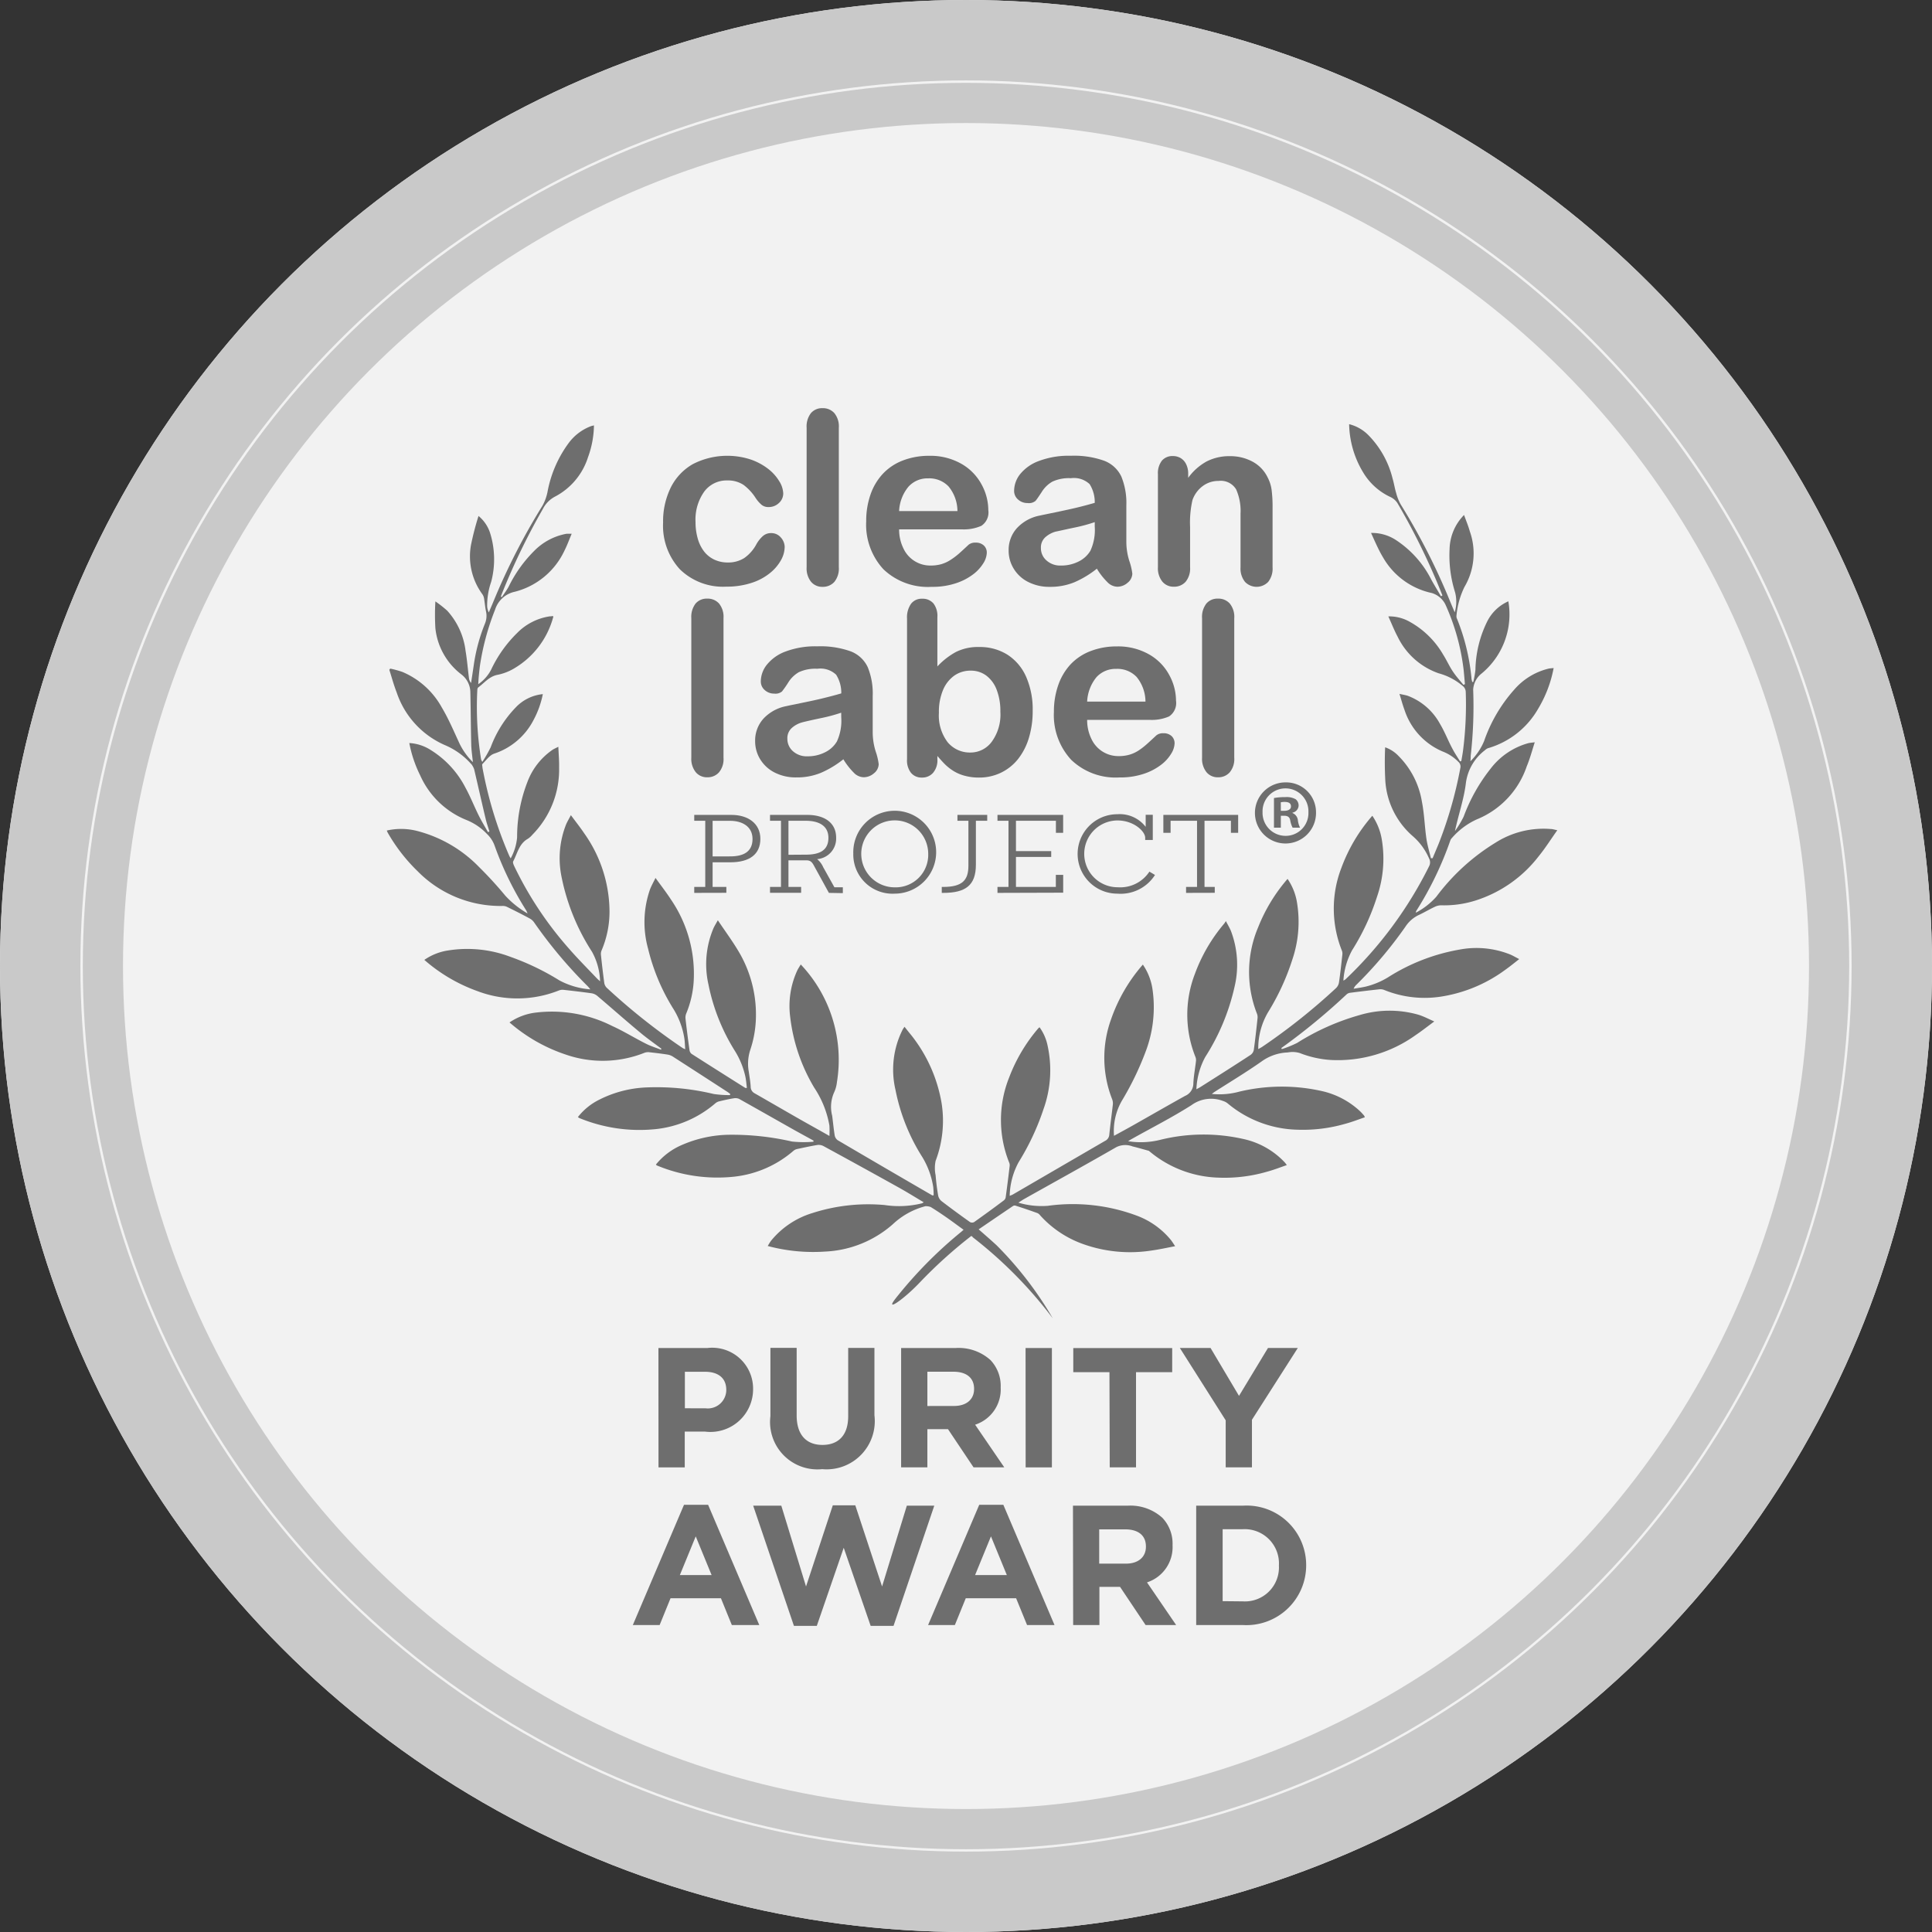 <svg id="Clean_Product_Icon" data-name="Clean Product Icon" xmlns="http://www.w3.org/2000/svg" width="48.066" height="48.066" viewBox="0 0 48.066 48.066">
  <rect x="0" y="0" width="48.066" height="48.066" fill="#333333" stroke="none"/>
  <g id="Ellipse_1" data-name="Ellipse 1" fill="#f2f2f2" stroke="#c9c9c9" stroke-width="2">
    <circle cx="24.033" cy="24.033" r="24.033" stroke="none"/>
    <circle cx="24.033" cy="24.033" r="23.033" fill="none"/>
  </g>
  <g id="Ellipse_2" data-name="Ellipse 2" transform="translate(2.06 2.061)" fill="#f2f2f2" stroke="#c9c9c9" stroke-width="1">
    <circle cx="21.973" cy="21.973" r="21.973" stroke="none"/>
    <circle cx="21.973" cy="21.973" r="21.473" fill="none"/>
  </g>
  <g id="Group_1492" data-name="Group 1492" transform="translate(9.613 10.156)">
    <g id="Group_1468" data-name="Group 1468" transform="translate(0 0.397)">
      <path id="Path_9765" data-name="Path 9765" d="M31.3,37.626a11.579,11.579,0,0,0-1.286,1.162c-.379.4-.871.748-.608.407a10.7,10.7,0,0,1,1.644-1.672l.058-.051c-.14-.1-.272-.2-.408-.295s-.27-.185-.409-.27a.35.35,0,0,0-.132-.021.058.058,0,0,0-.02.005,1.866,1.866,0,0,0-.791.443,2.731,2.731,0,0,1-1.691.681,4.37,4.37,0,0,1-1.422-.139c.03-.049.054-.093.084-.132a2.12,2.12,0,0,1,1.026-.687,4.537,4.537,0,0,1,1.8-.2,2.384,2.384,0,0,0,.87-.029c.02-.006.041-.009.061-.015a.24.24,0,0,0,.039-.025c-.218-.13-.427-.26-.642-.379q-.925-.515-1.855-1.021a.258.258,0,0,0-.155-.024c-.168.028-.334.065-.5.1a.211.211,0,0,0-.09.046,2.7,2.7,0,0,1-1.47.641,3.911,3.911,0,0,1-1.921-.277c-.009,0-.016-.013-.029-.024a1.686,1.686,0,0,1,.662-.494,3.043,3.043,0,0,1,1.124-.247,6.677,6.677,0,0,1,1.6.168,2.784,2.784,0,0,0,.532.005l.005-.027c-.151-.083-.3-.165-.453-.249-.466-.263-.932-.528-1.4-.79A.226.226,0,0,0,25.4,34.2c-.124.019-.246.047-.367.076a.24.24,0,0,0-.1.049,2.708,2.708,0,0,1-1.491.644,3.931,3.931,0,0,1-1.891-.275.2.2,0,0,1-.038-.026,1.539,1.539,0,0,1,.541-.437,2.846,2.846,0,0,1,1.163-.3,6.091,6.091,0,0,1,1.677.164,2.727,2.727,0,0,0,.4.027l.01-.026c-.022-.017-.042-.035-.065-.05q-.683-.443-1.367-.884a.354.354,0,0,0-.134-.049c-.148-.023-.3-.041-.445-.057a.26.26,0,0,0-.121.012,2.81,2.81,0,0,1-1.961.046,4.112,4.112,0,0,1-1.4-.8,1.466,1.466,0,0,1,.631-.242,3.329,3.329,0,0,1,1.925.331c.288.13.558.3.84.441.118.06.248.1.372.148l.011-.024c-.171-.129-.348-.252-.512-.389-.363-.3-.718-.616-1.079-.922a.3.3,0,0,0-.144-.068c-.234-.033-.469-.06-.7-.086a.238.238,0,0,0-.111.014,2.8,2.8,0,0,1-2.028.019,4.107,4.107,0,0,1-1.324-.778,1.4,1.4,0,0,1,.58-.233,3.034,3.034,0,0,1,1.57.16,6.256,6.256,0,0,1,1.21.583,1.929,1.929,0,0,0,.77.223c-.034-.04-.051-.064-.071-.083a11.392,11.392,0,0,1-1.333-1.59.315.315,0,0,0-.108-.092c-.184-.1-.37-.193-.557-.285a.236.236,0,0,0-.109-.025,2.89,2.89,0,0,1-2.116-.861,4.3,4.3,0,0,1-.747-.962.491.491,0,0,1-.023-.053,1.605,1.605,0,0,1,.758.011,3.294,3.294,0,0,1,1.541.9,9.528,9.528,0,0,1,.648.708,2.317,2.317,0,0,0,.556.444c-.02-.043-.026-.063-.037-.08a8.044,8.044,0,0,1-.781-1.6.75.75,0,0,0-.188-.293,1.439,1.439,0,0,0-.514-.352,2.128,2.128,0,0,1-1.152-1.11,3.1,3.1,0,0,1-.271-.805,1.1,1.1,0,0,1,.534.174,2.383,2.383,0,0,1,.866.942c.122.222.214.459.327.686.07.141.153.276.23.414l.036-.016c-.03-.1-.066-.2-.09-.3-.1-.416-.192-.833-.29-1.249a.471.471,0,0,0-.06-.114.131.131,0,0,0-.021-.023,1.8,1.8,0,0,0-.638-.459,2.185,2.185,0,0,1-1.208-1.314c-.072-.183-.123-.375-.183-.563l.023-.03a2.6,2.6,0,0,1,.3.082,2.011,2.011,0,0,1,.983.886c.17.285.3.594.442.9a1.683,1.683,0,0,0,.331.46c-.016-.164-.038-.3-.041-.434-.011-.435-.012-.869-.022-1.3a.567.567,0,0,0-.222-.448,1.664,1.664,0,0,1-.648-1.149,5.567,5.567,0,0,1,0-.669,2.907,2.907,0,0,1,.295.232,1.806,1.806,0,0,1,.456,1c.038.226.056.455.085.682a.226.226,0,0,0,.052.116q.033-.216.065-.433a4.427,4.427,0,0,1,.28-1.045.5.5,0,0,0,.027-.3c-.023-.109-.031-.22-.05-.33a.254.254,0,0,0-.041-.1,1.592,1.592,0,0,1-.281-1.238,7.166,7.166,0,0,1,.185-.709.908.908,0,0,1,.288.423,2.191,2.191,0,0,1,.027,1.215,1.8,1.8,0,0,0-.1.614.409.409,0,0,0,.041.148c.041-.1.083-.192.122-.289a16.261,16.261,0,0,1,1.212-2.365,1.178,1.178,0,0,0,.127-.348,2.948,2.948,0,0,1,.533-1.222,1.229,1.229,0,0,1,.544-.409c.022-.008.046-.012.078-.021a2.389,2.389,0,0,1-.148.792,1.676,1.676,0,0,1-.815.977.707.707,0,0,0-.309.312,16.59,16.59,0,0,0-1.02,2.111c-.009.022-.016.045-.024.067l.023.015c.059-.089.125-.174.174-.268a3.3,3.3,0,0,1,.636-.887,1.5,1.5,0,0,1,.748-.412.494.494,0,0,1,.061-.011c.031,0,.062,0,.12,0-.062.147-.112.286-.178.416A1.874,1.874,0,0,1,19.939,21.6a.656.656,0,0,0-.487.445,6.271,6.271,0,0,0-.38,1.417c-.016.144-.033.288-.038.437a.989.989,0,0,0,.319-.36A3.164,3.164,0,0,1,20,22.626a1.435,1.435,0,0,1,.813-.415c.017,0,.034,0,.052-.005a.207.207,0,0,1,.032,0c0,.01.007.021,0,.029a2.119,2.119,0,0,1-.987,1.281,1.3,1.3,0,0,1-.387.148c-.214.037-.333.2-.492.317-.015.011-.02.043-.021.066a8.121,8.121,0,0,0,.095,1.727.324.324,0,0,0,.03.058,3.487,3.487,0,0,0,.207-.362,2.863,2.863,0,0,1,.622-.991,1.073,1.073,0,0,1,.676-.333,2.311,2.311,0,0,1-.23.642,1.7,1.7,0,0,1-.981.839c-.113.038-.2.165-.291.257-.015.015,0,.06,0,.091a10.133,10.133,0,0,0,.665,2.19c.008.019.019.036.037.068A1.318,1.318,0,0,0,20,27.71a3.788,3.788,0,0,1,.256-1.377,1.687,1.687,0,0,1,.623-.8c.039-.026.083-.044.147-.077.007.185.023.351.019.516a2.306,2.306,0,0,1-.664,1.671.535.535,0,0,1-.11.1c-.223.123-.263.365-.368.563-.016.03.012.092.032.133a8.909,8.909,0,0,0,1.353,2.036c.224.257.466.5.7.746.018.019.039.036.076.07a1.613,1.613,0,0,0-.2-.734,5.351,5.351,0,0,1-.76-1.873,2.291,2.291,0,0,1,.113-1.292c.031-.073.072-.141.121-.235.12.163.234.306.336.458a3.387,3.387,0,0,1,.625,1.936,2.461,2.461,0,0,1-.195.966.23.23,0,0,0-.019.109c.024.232.051.463.082.694a.226.226,0,0,0,.058.127,15.655,15.655,0,0,0,1.895,1.505c.011.007.025.012.063.029-.009-.11-.01-.206-.027-.3a1.983,1.983,0,0,0-.258-.688,5.037,5.037,0,0,1-.639-1.512A2.472,2.472,0,0,1,23.308,29c.034-.087.081-.169.135-.281.137.19.267.356.381.532a3.275,3.275,0,0,1,.567,2.075,2.479,2.479,0,0,1-.18.758.272.272,0,0,0-.022.13q.044.394.1.787a.144.144,0,0,0,.05.094c.445.285.892.567,1.339.849.005,0,.013,0,.039,0-.013-.1-.019-.194-.039-.286a2.031,2.031,0,0,0-.247-.615,4.928,4.928,0,0,1-.671-1.676,2.288,2.288,0,0,1,.127-1.4c.026-.056.059-.109.107-.195.176.263.351.5.5.748a3.069,3.069,0,0,1,.444,1.765A2.708,2.708,0,0,1,25.8,33a1.107,1.107,0,0,0-.036.54c.017.124.04.248.047.372a.183.183,0,0,0,.1.166c.383.219.765.441,1.149.66.229.13.461.257.71.4a2.511,2.511,0,0,0,0-.258,2.452,2.452,0,0,0-.376-.94,4.416,4.416,0,0,1-.6-1.763,2.111,2.111,0,0,1,.178-1.16c.023-.046.052-.089.085-.145a3.449,3.449,0,0,1,.9,2.927.819.819,0,0,1-.068.251.88.88,0,0,0-.05.587c.021.162.036.325.062.486a.188.188,0,0,0,.075.121q1.174.69,2.352,1.372a.147.147,0,0,0,.035,0,1.873,1.873,0,0,0-.011-.213,2.038,2.038,0,0,0-.27-.738,4.87,4.87,0,0,1-.669-1.676,2.21,2.21,0,0,1,.177-1.493c.011-.021.026-.04.048-.074.054.067.1.127.152.189a3.718,3.718,0,0,1,.769,1.7,2.806,2.806,0,0,1-.147,1.447.871.871,0,0,0,0,.357c.013.166.034.332.062.5a.243.243,0,0,0,.081.141c.234.18.473.354.714.526a.113.113,0,0,0,.1,0c.249-.177.5-.359.741-.541a.124.124,0,0,0,.045-.074c.036-.262.069-.524.1-.787a.172.172,0,0,0-.013-.08,2.845,2.845,0,0,1,0-2.118,4.121,4.121,0,0,1,.719-1.215c.008-.01.019-.018.036-.034a1.183,1.183,0,0,1,.2.454,2.87,2.87,0,0,1-.1,1.582,6.22,6.22,0,0,1-.618,1.319,1.836,1.836,0,0,0-.224.84.744.744,0,0,0,.076-.032q1.145-.666,2.291-1.332a.187.187,0,0,0,.111-.157c.025-.249.06-.5.088-.746a.283.283,0,0,0-.015-.131,2.819,2.819,0,0,1-.03-1.991,4.114,4.114,0,0,1,.792-1.364,1.456,1.456,0,0,1,.24.615,3.11,3.11,0,0,1-.178,1.569,7.369,7.369,0,0,1-.587,1.208,1.516,1.516,0,0,0-.193.868c.162-.089.307-.167.451-.248.439-.248.876-.5,1.317-.745a.335.335,0,0,0,.206-.3c.007-.191.045-.38.066-.57a.213.213,0,0,0-.014-.1,2.823,2.823,0,0,1-.012-2.069,4.13,4.13,0,0,1,.727-1.247c.011-.013.02-.029.043-.063.048.093.09.162.122.237a2.363,2.363,0,0,1,.094,1.394,5.42,5.42,0,0,1-.731,1.752,1.844,1.844,0,0,0-.219.8c.045-.024.075-.038.1-.055.417-.265.835-.528,1.249-.8a.2.2,0,0,0,.079-.122c.036-.262.065-.525.093-.788a.24.24,0,0,0-.013-.111,2.849,2.849,0,0,1,.03-2.157,4.18,4.18,0,0,1,.73-1.2,1.445,1.445,0,0,1,.235.589,2.926,2.926,0,0,1-.117,1.421,5.885,5.885,0,0,1-.606,1.312,1.775,1.775,0,0,0-.241.912c.043-.024.07-.037.094-.053a15.325,15.325,0,0,0,1.845-1.468.256.256,0,0,0,.07-.141c.033-.227.058-.456.083-.684a.212.212,0,0,0-.01-.1,2.813,2.813,0,0,1-.015-2.059,4.132,4.132,0,0,1,.771-1.3,1.477,1.477,0,0,1,.237.6,2.9,2.9,0,0,1-.122,1.42,5.746,5.746,0,0,1-.62,1.329,1.822,1.822,0,0,0-.215.752.253.253,0,0,0,.051-.03,10.026,10.026,0,0,0,2.081-2.814.206.206,0,0,0,0-.194,1.547,1.547,0,0,0-.419-.567,1.993,1.993,0,0,1-.669-1.352,8.328,8.328,0,0,1-.005-.847.839.839,0,0,1,.333.216,2.084,2.084,0,0,1,.581,1.134c.06.3.068.614.112.92.024.165.074.326.112.489h.043c.05-.12.1-.238.15-.359a10.331,10.331,0,0,0,.539-1.882.155.155,0,0,0-.048-.156,1.084,1.084,0,0,0-.383-.254,1.692,1.692,0,0,1-.959-1.043c-.045-.119-.077-.244-.124-.394.087.02.151.029.21.049a1.525,1.525,0,0,1,.8.7c.12.2.2.417.312.623.055.106.124.206.186.308l.031-.009c.014-.083.03-.165.041-.249a8.957,8.957,0,0,0,.069-1.469.194.194,0,0,0-.074-.149,1.539,1.539,0,0,0-.6-.316,1.785,1.785,0,0,1-1.019-.908c-.085-.158-.15-.326-.233-.508a1.034,1.034,0,0,1,.493.113,2.18,2.18,0,0,1,.869.835c.086.134.151.283.239.416s.177.227.267.339l.038-.017c-.01-.115-.02-.229-.031-.343a5.487,5.487,0,0,0-.456-1.641.557.557,0,0,0-.337-.283,1.843,1.843,0,0,1-1.212-.884c-.114-.188-.2-.394-.3-.611a1.085,1.085,0,0,1,.606.168,2.559,2.559,0,0,1,.9,1.007c.075.134.155.264.233.4l.037-.02c-.056-.137-.111-.275-.169-.411a16.569,16.569,0,0,0-.931-1.854.423.423,0,0,0-.205-.189,1.552,1.552,0,0,1-.669-.61A2.4,2.4,0,0,1,40.7,17.43a1.014,1.014,0,0,1,.473.267,2.332,2.332,0,0,1,.606,1.078c.037.123.055.252.093.375a1.158,1.158,0,0,0,.112.278A16.161,16.161,0,0,1,43.2,21.81c.037.091.076.182.127.3a.931.931,0,0,0,.008-.5,3.024,3.024,0,0,1-.136-1.071,1.25,1.25,0,0,1,.36-.85c.052.146.107.275.144.409a1.64,1.64,0,0,1-.133,1.38,2.034,2.034,0,0,0-.2.721.149.149,0,0,0,.017.08,5.26,5.26,0,0,1,.356,1.464c0,.034.012.068.019.1l.027,0a2.531,2.531,0,0,0,.053-.3,2.821,2.821,0,0,1,.294-1.206,1.069,1.069,0,0,1,.525-.5,1.907,1.907,0,0,1-.687,1.814.547.547,0,0,0-.188.386,10.951,10.951,0,0,1-.062,1.647c0,.034,0,.068-.007.132a1.516,1.516,0,0,0,.34-.5,3.766,3.766,0,0,1,.749-1.28,1.638,1.638,0,0,1,.859-.525c.036-.007.074-.008.123-.014a3.065,3.065,0,0,1-.386,1.014,2.113,2.113,0,0,1-1.249.981.243.243,0,0,0-.076.051,1.223,1.223,0,0,0-.475.836c-.05.393-.185.775-.269,1.174a2.513,2.513,0,0,0,.216-.359A4.343,4.343,0,0,1,44.22,26a1.773,1.773,0,0,1,.934-.633c.043-.01.087-.013.164-.023-.069.215-.121.412-.2.6a2.173,2.173,0,0,1-1.244,1.319,1.813,1.813,0,0,0-.614.459.178.178,0,0,0-.044.069,8.442,8.442,0,0,1-.848,1.752.233.233,0,0,0-.009.041,1.783,1.783,0,0,0,.512-.4,5.255,5.255,0,0,1,1.472-1.343,2.225,2.225,0,0,1,1.374-.339c.044,0,.087.016.162.03-.162.228-.3.448-.465.65a3.205,3.205,0,0,1-1.573,1.1,2.584,2.584,0,0,1-.844.118.363.363,0,0,0-.158.034c-.132.061-.258.137-.391.2a.813.813,0,0,0-.349.3,10.331,10.331,0,0,1-1.218,1.442.265.265,0,0,0-.069.1c.1-.018.208-.031.31-.056a1.957,1.957,0,0,0,.545-.228,4.867,4.867,0,0,1,1.788-.692,2.264,2.264,0,0,1,1.251.123c.07.03.135.069.225.115-.126.1-.234.187-.348.268a3.632,3.632,0,0,1-1.613.668,2.668,2.668,0,0,1-1.393-.166.255.255,0,0,0-.12-.019c-.246.027-.491.056-.736.088a.156.156,0,0,0-.082.037,15.874,15.874,0,0,1-1.626,1.337l.012.027a2.61,2.61,0,0,0,.382-.155,5.9,5.9,0,0,1,1.547-.69,2.609,2.609,0,0,1,1.472-.01c.125.039.242.1.392.167-.17.125-.312.238-.463.339a3.324,3.324,0,0,1-2.112.619,2.554,2.554,0,0,1-.77-.172.648.648,0,0,0-.191-.027.985.985,0,0,0-.114.012,1.184,1.184,0,0,0-.645.223c-.381.268-.781.508-1.174.76-.019.012-.036.027-.065.049a1.889,1.889,0,0,0,.691-.059,4.554,4.554,0,0,1,2.049-.012,2.047,2.047,0,0,1,.956.509c.032.032.062.066.092.1a.2.2,0,0,1,.018.043c-.159.054-.313.115-.473.158a3.8,3.8,0,0,1-1.2.151,2.8,2.8,0,0,1-1.743-.658.368.368,0,0,0-.117-.059.827.827,0,0,0-.778.105c-.481.306-.991.564-1.488.843-.026.014-.051.031-.09.055a2,2,0,0,0,.83-.042,4.489,4.489,0,0,1,2.038-.013,1.99,1.99,0,0,1,1.029.582c.014.015.025.032.052.067-.169.058-.326.12-.487.163a3.79,3.79,0,0,1-1.218.149,2.792,2.792,0,0,1-1.712-.654c-.005,0-.01-.011-.016-.013-.136-.037-.271-.077-.407-.11a.5.5,0,0,0-.406.021c-.756.435-1.521.857-2.282,1.284-.045.025-.087.054-.151.095a2.035,2.035,0,0,0,.728.079,4.558,4.558,0,0,1,2.247.255,1.993,1.993,0,0,1,.819.594c.034.043.062.09.106.155-.2.038-.389.08-.576.106a3.477,3.477,0,0,1-1.708-.157,2.618,2.618,0,0,1-1.074-.716.178.178,0,0,0-.062-.054q-.275-.1-.553-.188a.076.076,0,0,0-.059.008c-.282.191-.563.382-.856.582.16.141.307.267.45.4a8.884,8.884,0,0,1,1.393,1.812,10.732,10.732,0,0,0-1.991-2.016C31.333,37.646,31.318,37.637,31.3,37.626Z" transform="translate(-16.748 -17.43)" fill="#6e6e6e"/>
    </g>
    <g id="Group_1490" data-name="Group 1490" transform="translate(6.884 0)">
      <g id="Group_1488" data-name="Group 1488" transform="translate(0 0)">
        <g id="Group_1474" data-name="Group 1474">
          <g id="Group_1469" data-name="Group 1469" transform="translate(0 1.184)">
            <path id="Path_9766" data-name="Path 9766" d="M45.745,22.67a.692.692,0,0,1-.088.32,1.106,1.106,0,0,1-.273.324,1.41,1.41,0,0,1-.462.248,1.962,1.962,0,0,1-.627.094,1.534,1.534,0,0,1-1.159-.433,1.6,1.6,0,0,1-.416-1.16,1.909,1.909,0,0,1,.19-.871,1.376,1.376,0,0,1,.551-.585,1.879,1.879,0,0,1,1.433-.116,1.513,1.513,0,0,1,.44.235,1.117,1.117,0,0,1,.275.306.613.613,0,0,1,.1.3.318.318,0,0,1-.108.244.364.364,0,0,1-.259.1.264.264,0,0,1-.166-.051.816.816,0,0,1-.148-.166,1.248,1.248,0,0,0-.306-.334.7.7,0,0,0-.406-.111.691.691,0,0,0-.572.277,1.2,1.2,0,0,0-.217.757,1.476,1.476,0,0,0,.056.415.943.943,0,0,0,.161.323.7.7,0,0,0,.255.2.775.775,0,0,0,.329.069.743.743,0,0,0,.412-.111.982.982,0,0,0,.3-.341A.789.789,0,0,1,45.2,22.4a.3.3,0,0,1,.208-.076.308.308,0,0,1,.243.111A.358.358,0,0,1,45.745,22.67Z" transform="translate(-42.72 -20.401)" fill="#6e6e6e"/>
          </g>
          <g id="Group_1470" data-name="Group 1470" transform="translate(3.574)">
            <path id="Path_9767" data-name="Path 9767" d="M56.2,19.89V16.419a.54.54,0,0,1,.107-.364.362.362,0,0,1,.289-.123.378.378,0,0,1,.293.122.521.521,0,0,1,.112.365V19.89a.526.526,0,0,1-.112.365.383.383,0,0,1-.293.122.361.361,0,0,1-.286-.126A.533.533,0,0,1,56.2,19.89Z" transform="translate(-56.203 -15.933)" fill="#6e6e6e"/>
          </g>
          <g id="Group_1471" data-name="Group 1471" transform="translate(5.051 1.184)">
            <path id="Path_9768" data-name="Path 9768" d="M64.163,22.231H62.6a1.062,1.062,0,0,0,.11.48.735.735,0,0,0,.676.42.961.961,0,0,0,.263-.034.864.864,0,0,0,.23-.106,1.731,1.731,0,0,0,.206-.154c.062-.055.143-.129.243-.223a.258.258,0,0,1,.176-.053.287.287,0,0,1,.2.068.238.238,0,0,1,.077.19.524.524,0,0,1-.085.254,1.016,1.016,0,0,1-.257.279,1.464,1.464,0,0,1-.431.221,1.844,1.844,0,0,1-.6.088,1.6,1.6,0,0,1-1.2-.439,1.639,1.639,0,0,1-.427-1.194,2,2,0,0,1,.105-.657,1.452,1.452,0,0,1,.308-.521,1.336,1.336,0,0,1,.5-.333,1.8,1.8,0,0,1,.657-.116,1.554,1.554,0,0,1,.8.2,1.3,1.3,0,0,1,.5.512,1.339,1.339,0,0,1,.168.638.4.4,0,0,1-.173.392A1.082,1.082,0,0,1,64.163,22.231ZM62.6,21.776h1.451a.97.97,0,0,0-.222-.614.663.663,0,0,0-.505-.2.638.638,0,0,0-.491.207A1.02,1.02,0,0,0,62.6,21.776Z" transform="translate(-61.779 -20.401)" fill="#6e6e6e"/>
          </g>
          <g id="Group_1472" data-name="Group 1472" transform="translate(8.596 1.184)">
            <path id="Path_9769" data-name="Path 9769" d="M77.348,23.209a2.457,2.457,0,0,1-.562.339,1.566,1.566,0,0,1-.607.113,1.152,1.152,0,0,1-.541-.122.885.885,0,0,1-.359-.33.851.851,0,0,1-.126-.452.806.806,0,0,1,.208-.559,1.04,1.04,0,0,1,.571-.311c.051-.012.177-.037.378-.079s.374-.079.517-.113.3-.075.468-.124a.841.841,0,0,0-.127-.465.571.571,0,0,0-.468-.148.976.976,0,0,0-.458.085.744.744,0,0,0-.264.255c-.074.113-.125.188-.156.224a.255.255,0,0,1-.2.054.341.341,0,0,1-.233-.086.281.281,0,0,1-.1-.221.677.677,0,0,1,.149-.411,1.071,1.071,0,0,1,.467-.328A2.1,2.1,0,0,1,76.7,20.4a2.234,2.234,0,0,1,.83.124.776.776,0,0,1,.427.394,1.731,1.731,0,0,1,.124.716q0,.281,0,.478c0,.131,0,.276,0,.437a1.6,1.6,0,0,0,.075.47,1.52,1.52,0,0,1,.074.315.3.3,0,0,1-.116.224.385.385,0,0,1-.262.1.356.356,0,0,1-.244-.116A1.681,1.681,0,0,1,77.348,23.209Zm-.053-1.158a4.039,4.039,0,0,1-.511.137c-.224.047-.379.083-.465.1a.655.655,0,0,0-.246.132.339.339,0,0,0-.117.275.4.4,0,0,0,.138.309.507.507,0,0,0,.36.127.947.947,0,0,0,.439-.1.7.7,0,0,0,.294-.268,1.23,1.23,0,0,0,.108-.6Z" transform="translate(-75.152 -20.401)" fill="#6e6e6e"/>
          </g>
          <g id="Group_1473" data-name="Group 1473" transform="translate(12.313 1.19)">
            <path id="Path_9770" data-name="Path 9770" d="M89.928,20.865v.1a1.4,1.4,0,0,1,.461-.409,1.232,1.232,0,0,1,.576-.13,1.156,1.156,0,0,1,.567.138.876.876,0,0,1,.372.39.927.927,0,0,1,.1.316,3.292,3.292,0,0,1,.023.434V23.19a.532.532,0,0,1-.109.364.4.4,0,0,1-.576,0,.527.527,0,0,1-.112-.361V21.857a1.324,1.324,0,0,0-.11-.606.446.446,0,0,0-.438-.209.647.647,0,0,0-.39.126.735.735,0,0,0-.258.351,2.52,2.52,0,0,0-.059.668v1a.521.521,0,0,1-.112.365.382.382,0,0,1-.292.122.362.362,0,0,1-.285-.126.528.528,0,0,1-.111-.361V20.877a.506.506,0,0,1,.1-.341.345.345,0,0,1,.273-.113.373.373,0,0,1,.191.05.357.357,0,0,1,.136.149A.525.525,0,0,1,89.928,20.865Z" transform="translate(-89.177 -20.423)" fill="#6e6e6e"/>
          </g>
        </g>
        <g id="Group_1482" data-name="Group 1482" transform="translate(0.775 10.101)">
          <g id="Group_1475" data-name="Group 1475" transform="translate(0 0.017)">
            <path id="Path_9771" data-name="Path 9771" d="M45.643,56.048V55.9h.274V54.254h-.274v-.146h.93c.4,0,.715.208.715.595s-.271.584-.747.584H46.1V55.9h.342v.146Zm.895-.908c.334,0,.555-.118.555-.434s-.267-.451-.555-.451H46.1v.886Z" transform="translate(-45.643 -54.108)" fill="#6e6e6e"/>
          </g>
          <g id="Group_1476" data-name="Group 1476" transform="translate(1.886 0.017)">
            <path id="Path_9772" data-name="Path 9772" d="M54.222,56.048l-.366-.667c-.048-.089-.084-.141-.189-.143h-.451V55.9h.315v.146h-.774V55.9h.273V54.254h-.273v-.146h.933c.4,0,.712.181.712.565a.512.512,0,0,1-.472.535.543.543,0,0,1,.15.2l.279.5h.21v.146Zm-.574-.951c.334,0,.562-.1.562-.419s-.267-.424-.562-.424h-.432V55.1Z" transform="translate(-52.758 -54.108)" fill="#6e6e6e"/>
          </g>
          <g id="Group_1477" data-name="Group 1477" transform="translate(3.957)">
            <path id="Path_9773" data-name="Path 9773" d="M60.573,55.021a1.031,1.031,0,1,1,1.032,1A.976.976,0,0,1,60.573,55.021Zm1.864.008a.833.833,0,1,0-.832.835A.809.809,0,0,0,62.437,55.029Z" transform="translate(-60.573 -54.045)" fill="#6e6e6e"/>
          </g>
          <g id="Group_1478" data-name="Group 1478" transform="translate(6.158 0.017)">
            <path id="Path_9774" data-name="Path 9774" d="M69.538,54.254h-.273v-.146h.741v.146h-.282v1.094c0,.516-.261.7-.813.7h-.036V55.9h.036c.481,0,.627-.173.627-.527Z" transform="translate(-68.875 -54.108)" fill="#6e6e6e"/>
          </g>
          <g id="Group_1479" data-name="Group 1479" transform="translate(7.544 0.017)">
            <path id="Path_9775" data-name="Path 9775" d="M74.106,56.048V55.9h.274V54.254h-.274v-.146H75.74v.446h-.18v-.3h-.994v.754h.877v.146h-.877V55.9h.992v-.3h.183v.443Z" transform="translate(-74.106 -54.108)" fill="#6e6e6e"/>
          </g>
          <g id="Group_1480" data-name="Group 1480" transform="translate(9.523)">
            <path id="Path_9776" data-name="Path 9776" d="M83.511,55.556a1.014,1.014,0,0,1-.937.465.988.988,0,1,1,0-1.976.814.814,0,0,1,.705.314v-.3h.177v.627h-.189v-.056c0-.157-.281-.43-.69-.43a.831.831,0,0,0,.009,1.662.866.866,0,0,0,.786-.389Z" transform="translate(-81.571 -54.045)" fill="#6e6e6e"/>
          </g>
          <g id="Group_1481" data-name="Group 1481" transform="translate(11.672 0.017)">
            <path id="Path_9777" data-name="Path 9777" d="M90.246,56.048V55.9h.273V54.254h-.658v.3h-.18v-.446h1.861v.446h-.18v-.3h-.657V55.9h.255v.146Z" transform="translate(-89.682 -54.108)" fill="#6e6e6e"/>
          </g>
        </g>
        <g id="Group_1483" data-name="Group 1483" transform="translate(0.702 4.74)">
          <path id="Path_9778" data-name="Path 9778" d="M45.367,37.774V34.3a.546.546,0,0,1,.106-.364.366.366,0,0,1,.29-.123.38.38,0,0,1,.294.122.525.525,0,0,1,.111.365v3.471a.513.513,0,0,1-.113.365.376.376,0,0,1-.291.122.361.361,0,0,1-.286-.126A.533.533,0,0,1,45.367,37.774Z" transform="translate(-45.367 -33.816)" fill="#6e6e6e"/>
        </g>
        <g id="Group_1484" data-name="Group 1484" transform="translate(2.29 5.925)">
          <path id="Path_9779" data-name="Path 9779" d="M53.554,41.095a2.45,2.45,0,0,1-.561.338,1.555,1.555,0,0,1-.608.113,1.15,1.15,0,0,1-.542-.122.89.89,0,0,1-.358-.329.853.853,0,0,1-.126-.452.809.809,0,0,1,.208-.56,1.045,1.045,0,0,1,.572-.311c.05-.012.177-.038.378-.079s.374-.078.517-.113.3-.075.468-.124a.837.837,0,0,0-.128-.465.569.569,0,0,0-.468-.148.975.975,0,0,0-.459.085.745.745,0,0,0-.263.255,2.664,2.664,0,0,1-.156.224.251.251,0,0,1-.194.054.342.342,0,0,1-.234-.086.281.281,0,0,1-.1-.222.675.675,0,0,1,.15-.41,1.069,1.069,0,0,1,.466-.329,2.1,2.1,0,0,1,.788-.129,2.235,2.235,0,0,1,.83.124.77.77,0,0,1,.426.394,1.724,1.724,0,0,1,.124.716c0,.188,0,.346,0,.477s0,.277,0,.436a1.6,1.6,0,0,0,.075.471,1.51,1.51,0,0,1,.074.315.3.3,0,0,1-.116.224.392.392,0,0,1-.263.1.353.353,0,0,1-.243-.116A1.746,1.746,0,0,1,53.554,41.095ZM53.5,39.936a4.173,4.173,0,0,1-.512.137c-.224.047-.378.082-.464.105a.644.644,0,0,0-.246.132.339.339,0,0,0-.117.275.407.407,0,0,0,.138.309.513.513,0,0,0,.361.127.941.941,0,0,0,.438-.1.692.692,0,0,0,.295-.269,1.228,1.228,0,0,0,.108-.6Z" transform="translate(-51.359 -38.286)" fill="#6e6e6e"/>
        </g>
        <g id="Group_1485" data-name="Group 1485" transform="translate(6.067 4.74)">
          <path id="Path_9780" data-name="Path 9780" d="M66.367,34.273V35.5a1.832,1.832,0,0,1,.46-.359,1.228,1.228,0,0,1,.58-.124,1.284,1.284,0,0,1,.7.189,1.252,1.252,0,0,1,.466.547,2.016,2.016,0,0,1,.165.852,2.279,2.279,0,0,1-.093.668,1.585,1.585,0,0,1-.267.526,1.227,1.227,0,0,1-.427.344,1.245,1.245,0,0,1-.553.122,1.327,1.327,0,0,1-.347-.044,1.02,1.02,0,0,1-.277-.116,1.215,1.215,0,0,1-.195-.148c-.054-.051-.124-.127-.212-.229v.08a.48.48,0,0,1-.109.341.357.357,0,0,1-.275.116.341.341,0,0,1-.271-.116.5.5,0,0,1-.1-.341V34.309a.586.586,0,0,1,.1-.368.329.329,0,0,1,.275-.125.351.351,0,0,1,.284.119A.511.511,0,0,1,66.367,34.273Zm.038,2.378a1.1,1.1,0,0,0,.217.734.718.718,0,0,0,.574.257.655.655,0,0,0,.519-.262,1.144,1.144,0,0,0,.219-.752,1.473,1.473,0,0,0-.091-.545.792.792,0,0,0-.258-.354.635.635,0,0,0-.39-.124.7.7,0,0,0-.408.124.836.836,0,0,0-.281.361A1.4,1.4,0,0,0,66.405,36.651Z" transform="translate(-65.61 -33.816)" fill="#6e6e6e"/>
        </g>
        <g id="Group_1486" data-name="Group 1486" transform="translate(9.732 5.925)">
          <path id="Path_9781" data-name="Path 9781" d="M81.822,40.115H80.256a1.063,1.063,0,0,0,.11.481.737.737,0,0,0,.676.42.94.94,0,0,0,.263-.034.857.857,0,0,0,.23-.105,1.735,1.735,0,0,0,.2-.154c.062-.055.143-.13.243-.223a.262.262,0,0,1,.176-.053.29.29,0,0,1,.2.068.243.243,0,0,1,.077.191.524.524,0,0,1-.086.253.988.988,0,0,1-.256.278,1.451,1.451,0,0,1-.431.222,1.852,1.852,0,0,1-.6.088,1.594,1.594,0,0,1-1.2-.44,1.638,1.638,0,0,1-.429-1.193,1.983,1.983,0,0,1,.106-.658,1.465,1.465,0,0,1,.307-.521,1.34,1.34,0,0,1,.5-.332,1.8,1.8,0,0,1,.657-.116,1.556,1.556,0,0,1,.8.2,1.291,1.291,0,0,1,.5.512,1.337,1.337,0,0,1,.168.639.4.4,0,0,1-.173.391A1.073,1.073,0,0,1,81.822,40.115Zm-1.566-.455h1.451a.979.979,0,0,0-.221-.614.661.661,0,0,0-.506-.2.644.644,0,0,0-.492.206A1.036,1.036,0,0,0,80.256,39.661Z" transform="translate(-79.438 -38.286)" fill="#6e6e6e"/>
        </g>
        <g id="Group_1487" data-name="Group 1487" transform="translate(13.405 4.74)">
          <path id="Path_9782" data-name="Path 9782" d="M93.3,37.774V34.3a.54.54,0,0,1,.107-.364.363.363,0,0,1,.289-.123.377.377,0,0,1,.293.122.521.521,0,0,1,.112.365v3.471a.516.516,0,0,1-.114.365.376.376,0,0,1-.291.122.358.358,0,0,1-.285-.126A.533.533,0,0,1,93.3,37.774Z" transform="translate(-93.296 -33.816)" fill="#6e6e6e"/>
        </g>
      </g>
      <g id="Group_1489" data-name="Group 1489" transform="translate(14.724 9.311)">
        <path id="Path_9783" data-name="Path 9783" d="M99.794,51.8a.76.76,0,1,1-.757-.739A.743.743,0,0,1,99.794,51.8Zm-1.33,0a.573.573,0,0,0,.577.591.566.566,0,0,0,.564-.586.571.571,0,1,0-1.141,0Zm.455.387h-.171V51.45a1.519,1.519,0,0,1,.284-.023.459.459,0,0,1,.257.054.2.2,0,0,1,.072.162.189.189,0,0,1-.153.171v.009a.218.218,0,0,1,.135.18.567.567,0,0,0,.054.185h-.185a.627.627,0,0,1-.059-.18c-.014-.081-.059-.117-.153-.117h-.081Zm0-.419H99c.094,0,.171-.032.171-.108s-.05-.113-.158-.113a.41.41,0,0,0-.095.009Z" transform="translate(-98.274 -51.063)" fill="#6e6e6e"/>
      </g>
    </g>
    <g id="Group_1491" data-name="Group 1491" transform="translate(6.131 23.381)">
      <path id="Path_9784" data-name="Path 9784" d="M42.282,104.149H43.5a1.017,1.017,0,0,1,1.137,1.027v.009a1.062,1.062,0,0,1-1.2,1.043h-.5v.891h-.653Zm1.171,1.5a.46.46,0,0,0,.517-.45v-.009c0-.293-.2-.45-.53-.45h-.5v.908Z" transform="translate(-41.645 -104.149)" fill="#6e6e6e"/>
      <path id="Path_9785" data-name="Path 9785" d="M52.793,105.846v-1.7h.653v1.68c0,.484.242.734.641.734s.641-.242.641-.713v-1.7h.653v1.676a1.2,1.2,0,0,1-1.3,1.34A1.178,1.178,0,0,1,52.793,105.846Z" transform="translate(-49.37 -104.149)" fill="#6e6e6e"/>
      <path id="Path_9786" data-name="Path 9786" d="M65.065,104.149h1.358a1.183,1.183,0,0,1,.865.3.933.933,0,0,1,.254.679v.008a.922.922,0,0,1-.636.921l.725,1.061h-.764l-.636-.95h-.513v.95h-.653Zm1.315,1.442c.318,0,.5-.17.5-.42v-.008c0-.28-.2-.424-.513-.424h-.649v.853Z" transform="translate(-58.39 -104.149)" fill="#6e6e6e"/>
      <path id="Path_9787" data-name="Path 9787" d="M76.745,104.149H77.4v2.97h-.653Z" transform="translate(-66.974 -104.149)" fill="#6e6e6e"/>
      <path id="Path_9788" data-name="Path 9788" d="M82.112,104.751h-.9v-.6h2.461v.6h-.9v2.367h-.654Z" transform="translate(-70.254 -104.149)" fill="#6e6e6e"/>
      <path id="Path_9789" data-name="Path 9789" d="M92.366,105.948l-1.141-1.8h.764l.708,1.192.721-1.192h.742l-1.141,1.786v1.184h-.653Z" transform="translate(-77.616 -104.149)" fill="#6e6e6e"/>
      <path id="Path_9790" data-name="Path 9790" d="M41.153,118.869h.6l1.273,2.991h-.683l-.271-.666H40.818l-.271.666H39.88Zm.687,1.748-.395-.963-.395.963Z" transform="translate(-39.88 -114.968)" fill="#6e6e6e"/>
      <path id="Path_9791" data-name="Path 9791" d="M51.177,118.925h.7l.615,2.011.666-2.019h.56l.666,2.019L55,118.925h.683l-1.014,2.991H54.1l-.67-1.943-.67,1.943h-.569Z" transform="translate(-48.183 -115.003)" fill="#6e6e6e"/>
      <path id="Path_9792" data-name="Path 9792" d="M68.865,118.869h.6l1.273,2.991h-.683l-.272-.666H68.53l-.271.666h-.666Zm.687,1.748-.395-.963-.395.963Z" transform="translate(-60.247 -114.968)" fill="#6e6e6e"/>
      <path id="Path_9793" data-name="Path 9793" d="M81.193,118.949h1.358a1.182,1.182,0,0,1,.865.3.932.932,0,0,1,.255.679v.009a.922.922,0,0,1-.636.92l.725,1.061H83l-.636-.95h-.513v.95h-.653Zm1.315,1.442c.318,0,.5-.17.5-.42v-.009c0-.28-.2-.424-.513-.424h-.649v.853Z" transform="translate(-70.243 -115.026)" fill="#6e6e6e"/>
      <path id="Path_9794" data-name="Path 9794" d="M92.761,118.949h1.158a1.48,1.48,0,0,1,1.578,1.476v.008a1.487,1.487,0,0,1-1.578,1.485H92.761Zm1.158,2.38a.846.846,0,0,0,.9-.887v-.008a.853.853,0,0,0-.9-.9h-.5v1.79Z" transform="translate(-78.745 -115.026)" fill="#6e6e6e"/>
    </g>
  </g>
</svg>
